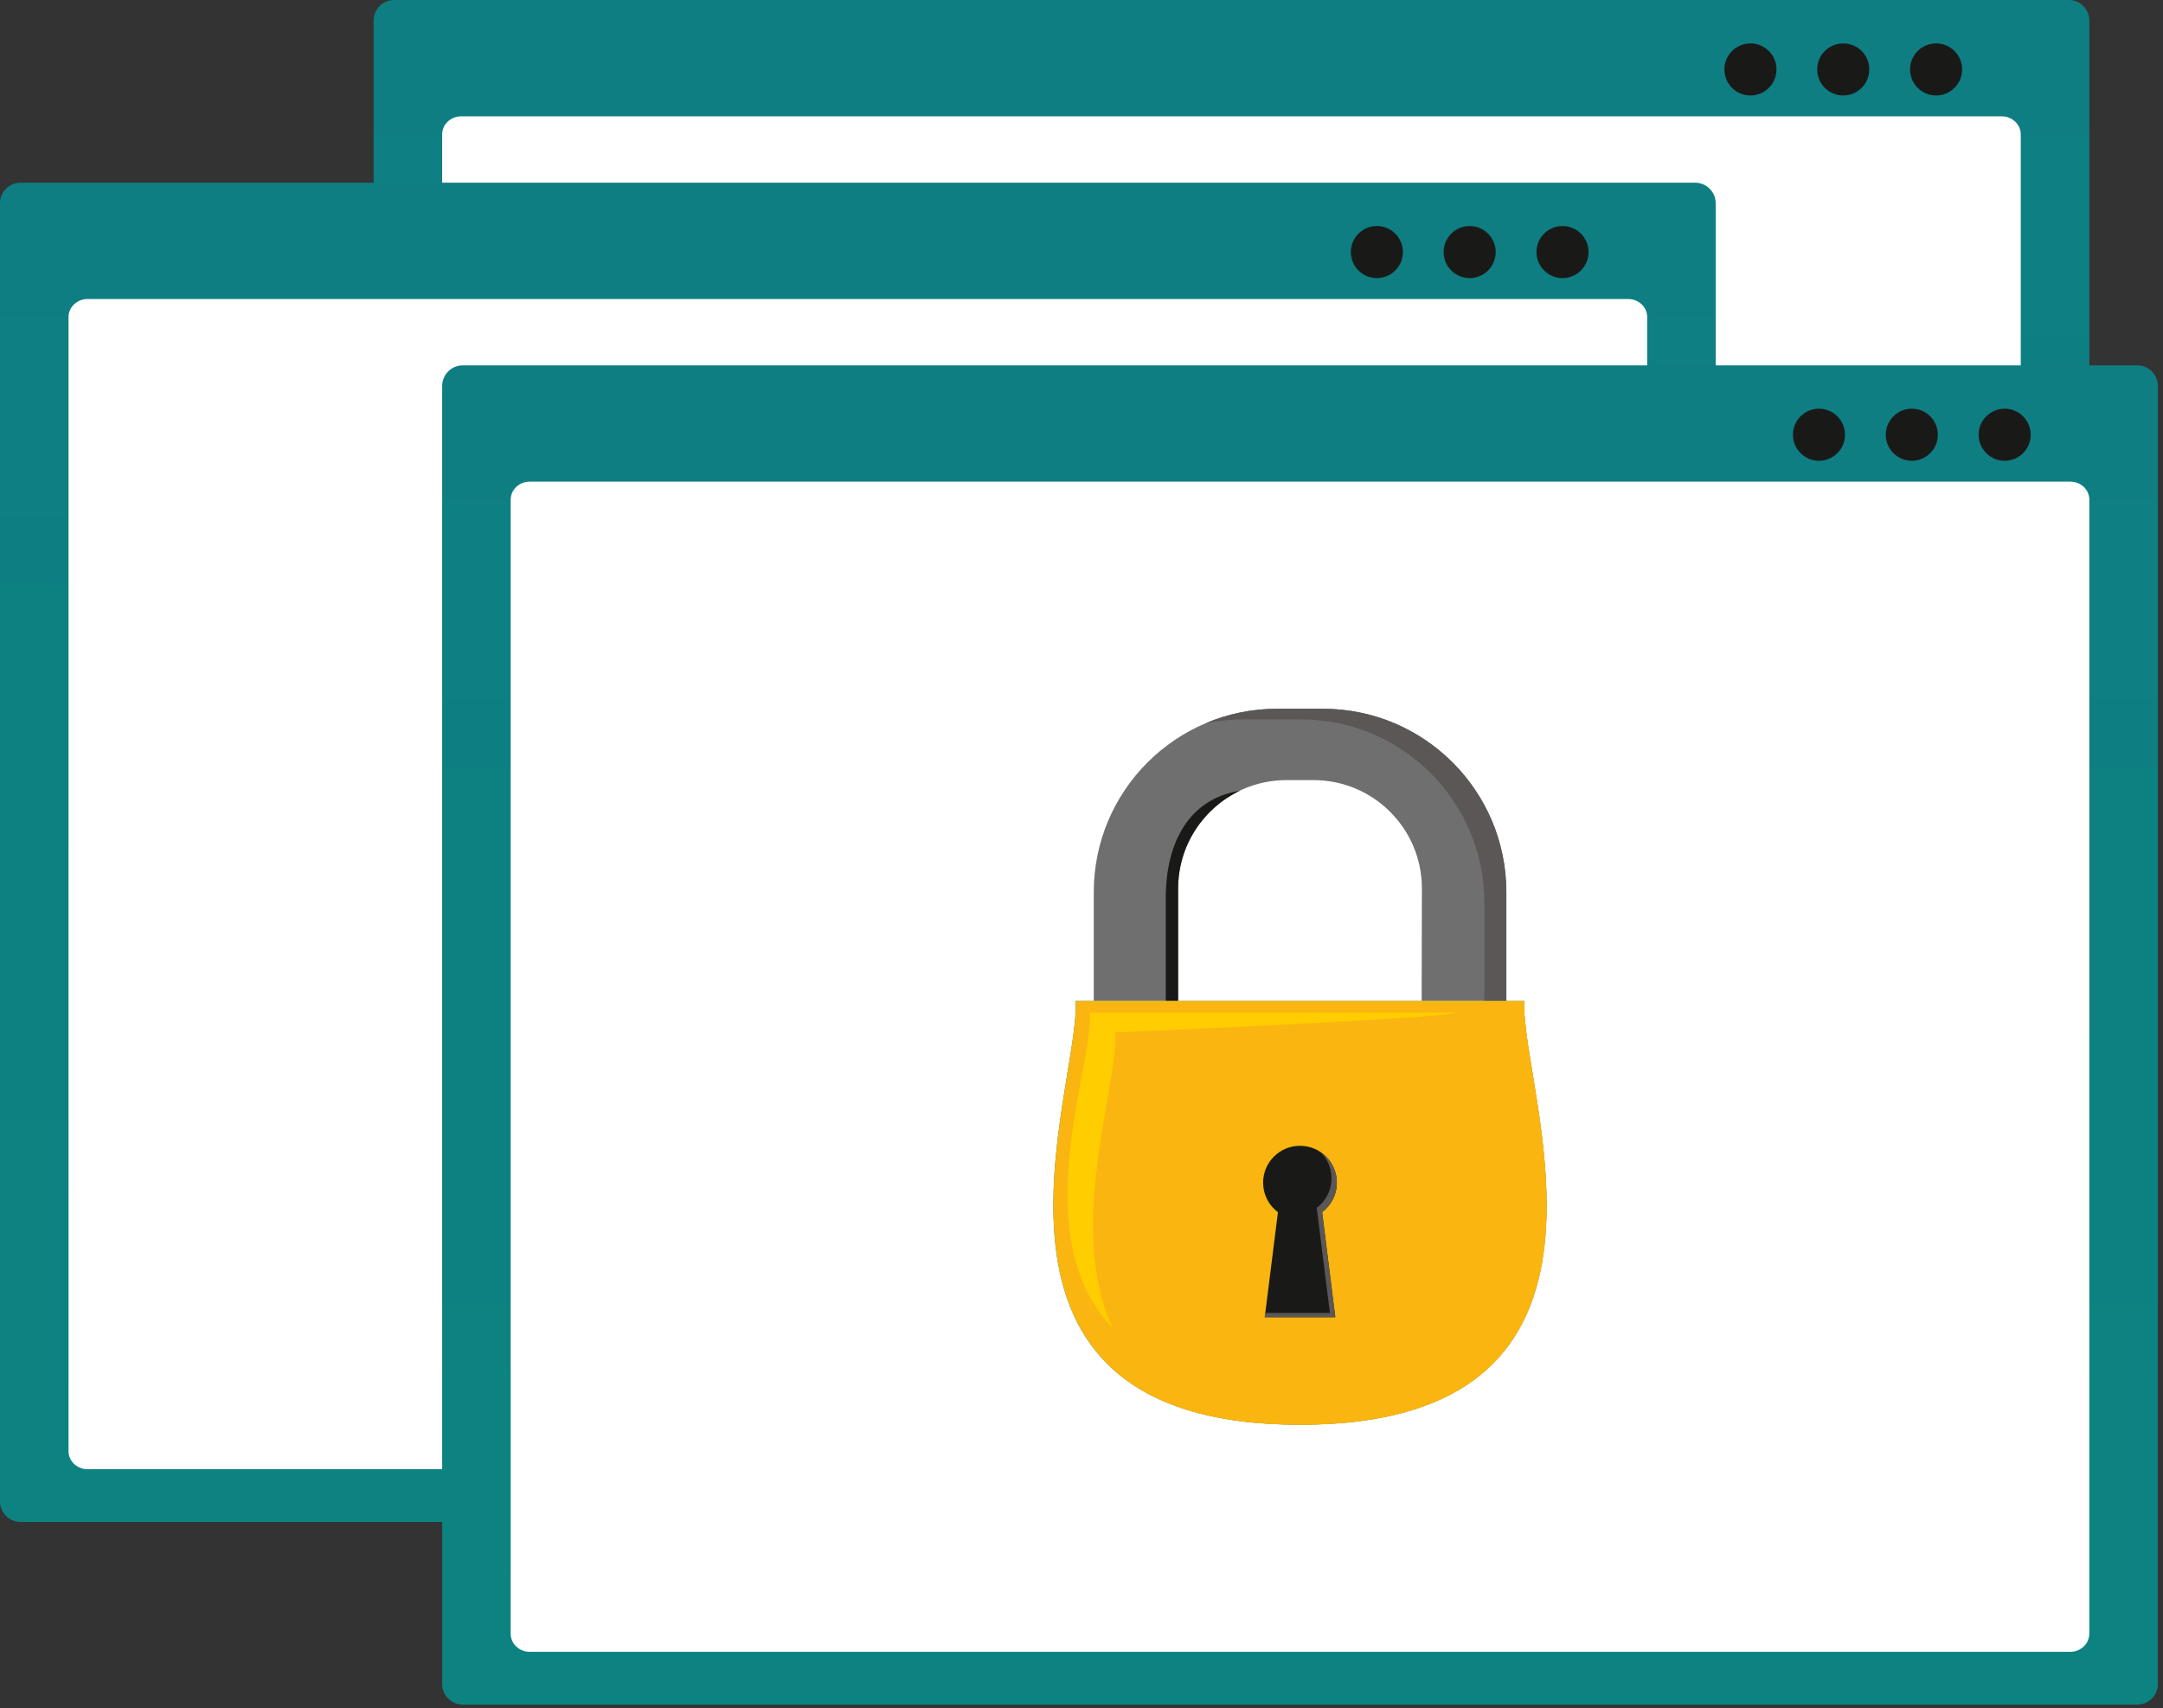 <svg width="328" height="259" viewBox="0 0 328 259" fill="none" xmlns="http://www.w3.org/2000/svg"><rect x="0" y="0" width="328" height="259" fill="#333333" stroke="none"/> <path d="M316.82 199.95C316.82 201.68 315.42 203.08 313.69 203.08H59.78C58.05 203.08 56.65 201.68 56.65 199.95V3.13C56.65 1.4 58.05 0 59.78 0H313.7C315.43 0 316.83 1.4 316.83 3.13V199.95H316.82Z" fill="url(#paint0_linear)" /> <path d="M306.43 192.34C306.43 193.85 305.14 195.08 303.55 195.08H69.93C68.34 195.08 67.05 193.85 67.05 192.34V20.38C67.05 18.87 68.34 17.64 69.93 17.64H303.55C305.14 17.64 306.43 18.87 306.43 20.38V192.34Z" fill="white" /> <path d="M269.39 10.53C269.39 12.71 267.62 14.48 265.44 14.48C263.25 14.48 261.49 12.71 261.49 10.53C261.49 8.35 263.26 6.58 265.44 6.58C267.62 6.58 269.39 8.34 269.39 10.53Z" fill="#191A18" /> <path d="M283.46 10.53C283.46 12.71 281.69 14.48 279.51 14.48C277.33 14.48 275.56 12.71 275.56 10.53C275.56 8.35 277.32 6.58 279.51 6.58C281.7 6.58 283.46 8.34 283.46 10.53Z" fill="#191A18" /> <path d="M297.54 10.53C297.54 12.71 295.77 14.48 293.59 14.48C291.41 14.48 289.64 12.71 289.64 10.53C289.64 8.35 291.41 6.58 293.59 6.58C295.77 6.58 297.54 8.34 297.54 10.53Z" fill="#191A18" /> <path d="M260.18 227.65C260.18 229.38 258.77 230.78 257.05 230.78H3.13C1.4 230.78 0 229.38 0 227.65V30.83C0 29.1 1.4 27.7 3.13 27.7H257.04C258.77 27.7 260.17 29.1 260.17 30.83V227.65H260.18Z" fill="url(#paint1_linear)" /> <path d="M249.78 220.04C249.78 221.55 248.49 222.78 246.9 222.78H13.27C11.69 222.78 10.39 221.56 10.39 220.04V48.08C10.39 46.57 11.69 45.34 13.27 45.34H246.9C248.49 45.34 249.78 46.56 249.78 48.08V220.04Z" fill="white" /> <path d="M212.74 38.22C212.74 40.4 210.97 42.17 208.79 42.17C206.61 42.17 204.84 40.4 204.84 38.22C204.84 36.04 206.61 34.27 208.79 34.27C210.97 34.27 212.74 36.04 212.74 38.22Z" fill="#191A18" /> <path d="M226.81 38.22C226.81 40.4 225.04 42.17 222.86 42.17C220.68 42.17 218.91 40.4 218.91 38.22C218.91 36.04 220.68 34.27 222.86 34.27C225.04 34.27 226.81 36.04 226.81 38.22Z" fill="#191A18" /> <path d="M240.89 38.22C240.89 40.4 239.12 42.17 236.94 42.17C234.76 42.17 232.99 40.4 232.99 38.22C232.99 36.04 234.76 34.27 236.94 34.27C239.12 34.27 240.89 36.04 240.89 38.22Z" fill="#191A18" /> <path d="M327.22 255.35C327.22 257.08 325.82 258.48 324.09 258.48H70.18C68.45 258.48 67.05 257.08 67.05 255.35V58.53C67.05 56.8 68.45 55.4 70.18 55.4H324.09C325.82 55.4 327.22 56.8 327.22 58.53V255.35Z" fill="url(#paint2_linear)" /> <path d="M316.82 247.73C316.82 249.24 315.53 250.47 313.93 250.47H80.32C78.73 250.47 77.44 249.24 77.44 247.73V75.77C77.44 74.26 78.73 73.03 80.32 73.03H313.94C315.54 73.03 316.83 74.25 316.83 75.77V247.73H316.82Z" fill="white" /> <path d="M279.78 65.92C279.78 68.1 278.01 69.87 275.83 69.87C273.64 69.87 271.88 68.1 271.88 65.92C271.88 63.74 273.65 61.97 275.83 61.97C278.01 61.97 279.78 63.74 279.78 65.92Z" fill="#191A18" /> <path d="M293.86 65.92C293.86 68.1 292.09 69.87 289.91 69.87C287.73 69.87 285.96 68.1 285.96 65.92C285.96 63.74 287.73 61.97 289.91 61.97C292.09 61.97 293.86 63.74 293.86 65.92Z" fill="#191A18" /> <path d="M307.94 65.92C307.94 68.1 306.17 69.87 303.99 69.87C301.81 69.87 300.04 68.1 300.04 65.92C300.04 63.74 301.81 61.97 303.99 61.97C306.16 61.97 307.94 63.74 307.94 65.92Z" fill="#191A18" /> <path d="M178.66 151.77V134.72C178.66 125.65 186.01 118.29 195.08 118.29H199.19C208.26 118.29 215.62 125.65 215.62 134.72L215.58 151.77H228.43V135.28C228.43 119.92 215.98 107.47 200.62 107.47H193.67C178.31 107.47 165.86 119.92 165.86 135.28V151.77H178.66Z" fill="#706F6F" /> <path d="M178.65 151.77V134.72C178.65 128.18 182.49 122.54 188.02 119.9C180.19 121.15 176.78 127.92 176.78 136.1V151.77H178.65Z" fill="#191A18" /> <path d="M197.28 109.09C212.64 109.09 225.09 121.54 225.09 136.9V151.77H228.42V135.28C228.42 119.92 215.97 107.47 200.61 107.47H193.66C189.81 107.47 186.15 108.25 182.82 109.66C184.64 109.29 186.52 109.09 188.45 109.09H197.28Z" fill="#5C5757" /> <path d="M163.12 151.77C163.8 165.19 142.95 216.04 197.13 216.04C251.31 216.04 230.46 165.19 231.14 151.77H163.12Z" fill="url(#paint3_linear)" /> <path d="M163.12 151.77C163.8 165.19 142.95 216.04 197.13 216.04C251.31 216.04 230.46 165.19 231.14 151.77H163.12Z" fill="url(#paint4_linear)" /> <path d="M203.53 178.73C203.53 175.39 200.66 172.68 197.13 172.68C193.6 172.68 190.73 175.39 190.73 178.73C190.73 180.71 191.74 183.07 193.29 184.18L191 200.8H203.25L200.96 184.18C202.52 183.07 203.53 180.71 203.53 178.73Z" fill="#FAB510" /> <path d="M168.77 201.44C161.59 186.24 169.57 164.48 169.15 156.55C169.15 156.55 220.63 154.38 220.68 153.53H165.26C165.74 162.05 155.34 187.46 168.77 201.44Z" fill="#FFCD00" /> <path d="M231.15 151.77C231.15 151.77 226.57 177.42 225.96 182.26C224.93 190.48 220.54 198.44 213.36 202.83C204.23 208.41 193.86 209.39 183.44 209.7C178.81 209.84 174.47 209.69 170.03 208.68C175.72 213.19 184.33 216.03 197.13 216.03C251.31 216.04 230.46 165.19 231.15 151.77Z" fill="#FAB510" /> <path d="M202.72 179.33C202.72 182.42 200.22 184.92 197.13 184.92C194.04 184.92 191.54 182.41 191.54 179.33C191.54 176.24 194.04 173.74 197.13 173.74C200.22 173.74 202.72 176.25 202.72 179.33Z" fill="#191A18" /> <path d="M202.49 199.73L200.29 182.19C200.29 178.76 198.88 179.33 197.14 179.33C195.4 179.33 193.99 178.77 193.99 182.19L191.79 199.73H202.49Z" fill="#191A18" /> <path d="M202.72 179.33C202.72 177.38 201.72 175.66 200.21 174.66C201.26 175.68 201.91 177.1 201.91 178.68C201.91 180.51 201.03 182.13 199.67 183.15L201.67 199.08H191.85L191.77 199.73H202.48L200.48 183.8C201.85 182.78 202.72 181.16 202.72 179.33Z" fill="#5C5757" /> <defs> <linearGradient id="paint0_linear" x1="186.74" y1="0" x2="186.74" y2="203.08" gradientUnits="userSpaceOnUse"> <stop stop-color="#0E7E82" /> <stop offset="1" stop-color="#0C8381" /> </linearGradient> <linearGradient id="paint1_linear" x1="130.09" y1="27.7" x2="130.09" y2="230.78" gradientUnits="userSpaceOnUse"> <stop stop-color="#0E7E82" /> <stop offset="1" stop-color="#0C8381" /> </linearGradient> <linearGradient id="paint2_linear" x1="197.135" y1="55.4" x2="197.135" y2="258.48" gradientUnits="userSpaceOnUse"> <stop stop-color="#0E7E82" /> <stop offset="1" stop-color="#0C8381" /> </linearGradient> <linearGradient id="paint3_linear" x1="197.13" y1="151.77" x2="197.13" y2="216.04" gradientUnits="userSpaceOnUse"> <stop stop-color="#0E7E82" /> <stop offset="1" stop-color="#0C8381" /> </linearGradient> <linearGradient id="paint4_linear" x1="197.13" y1="151.77" x2="197.13" y2="216.04" gradientUnits="userSpaceOnUse"> <stop stop-color="#FAB510" /> <stop offset="1" stop-color="#FAB510" /> </linearGradient> </defs> </svg>
